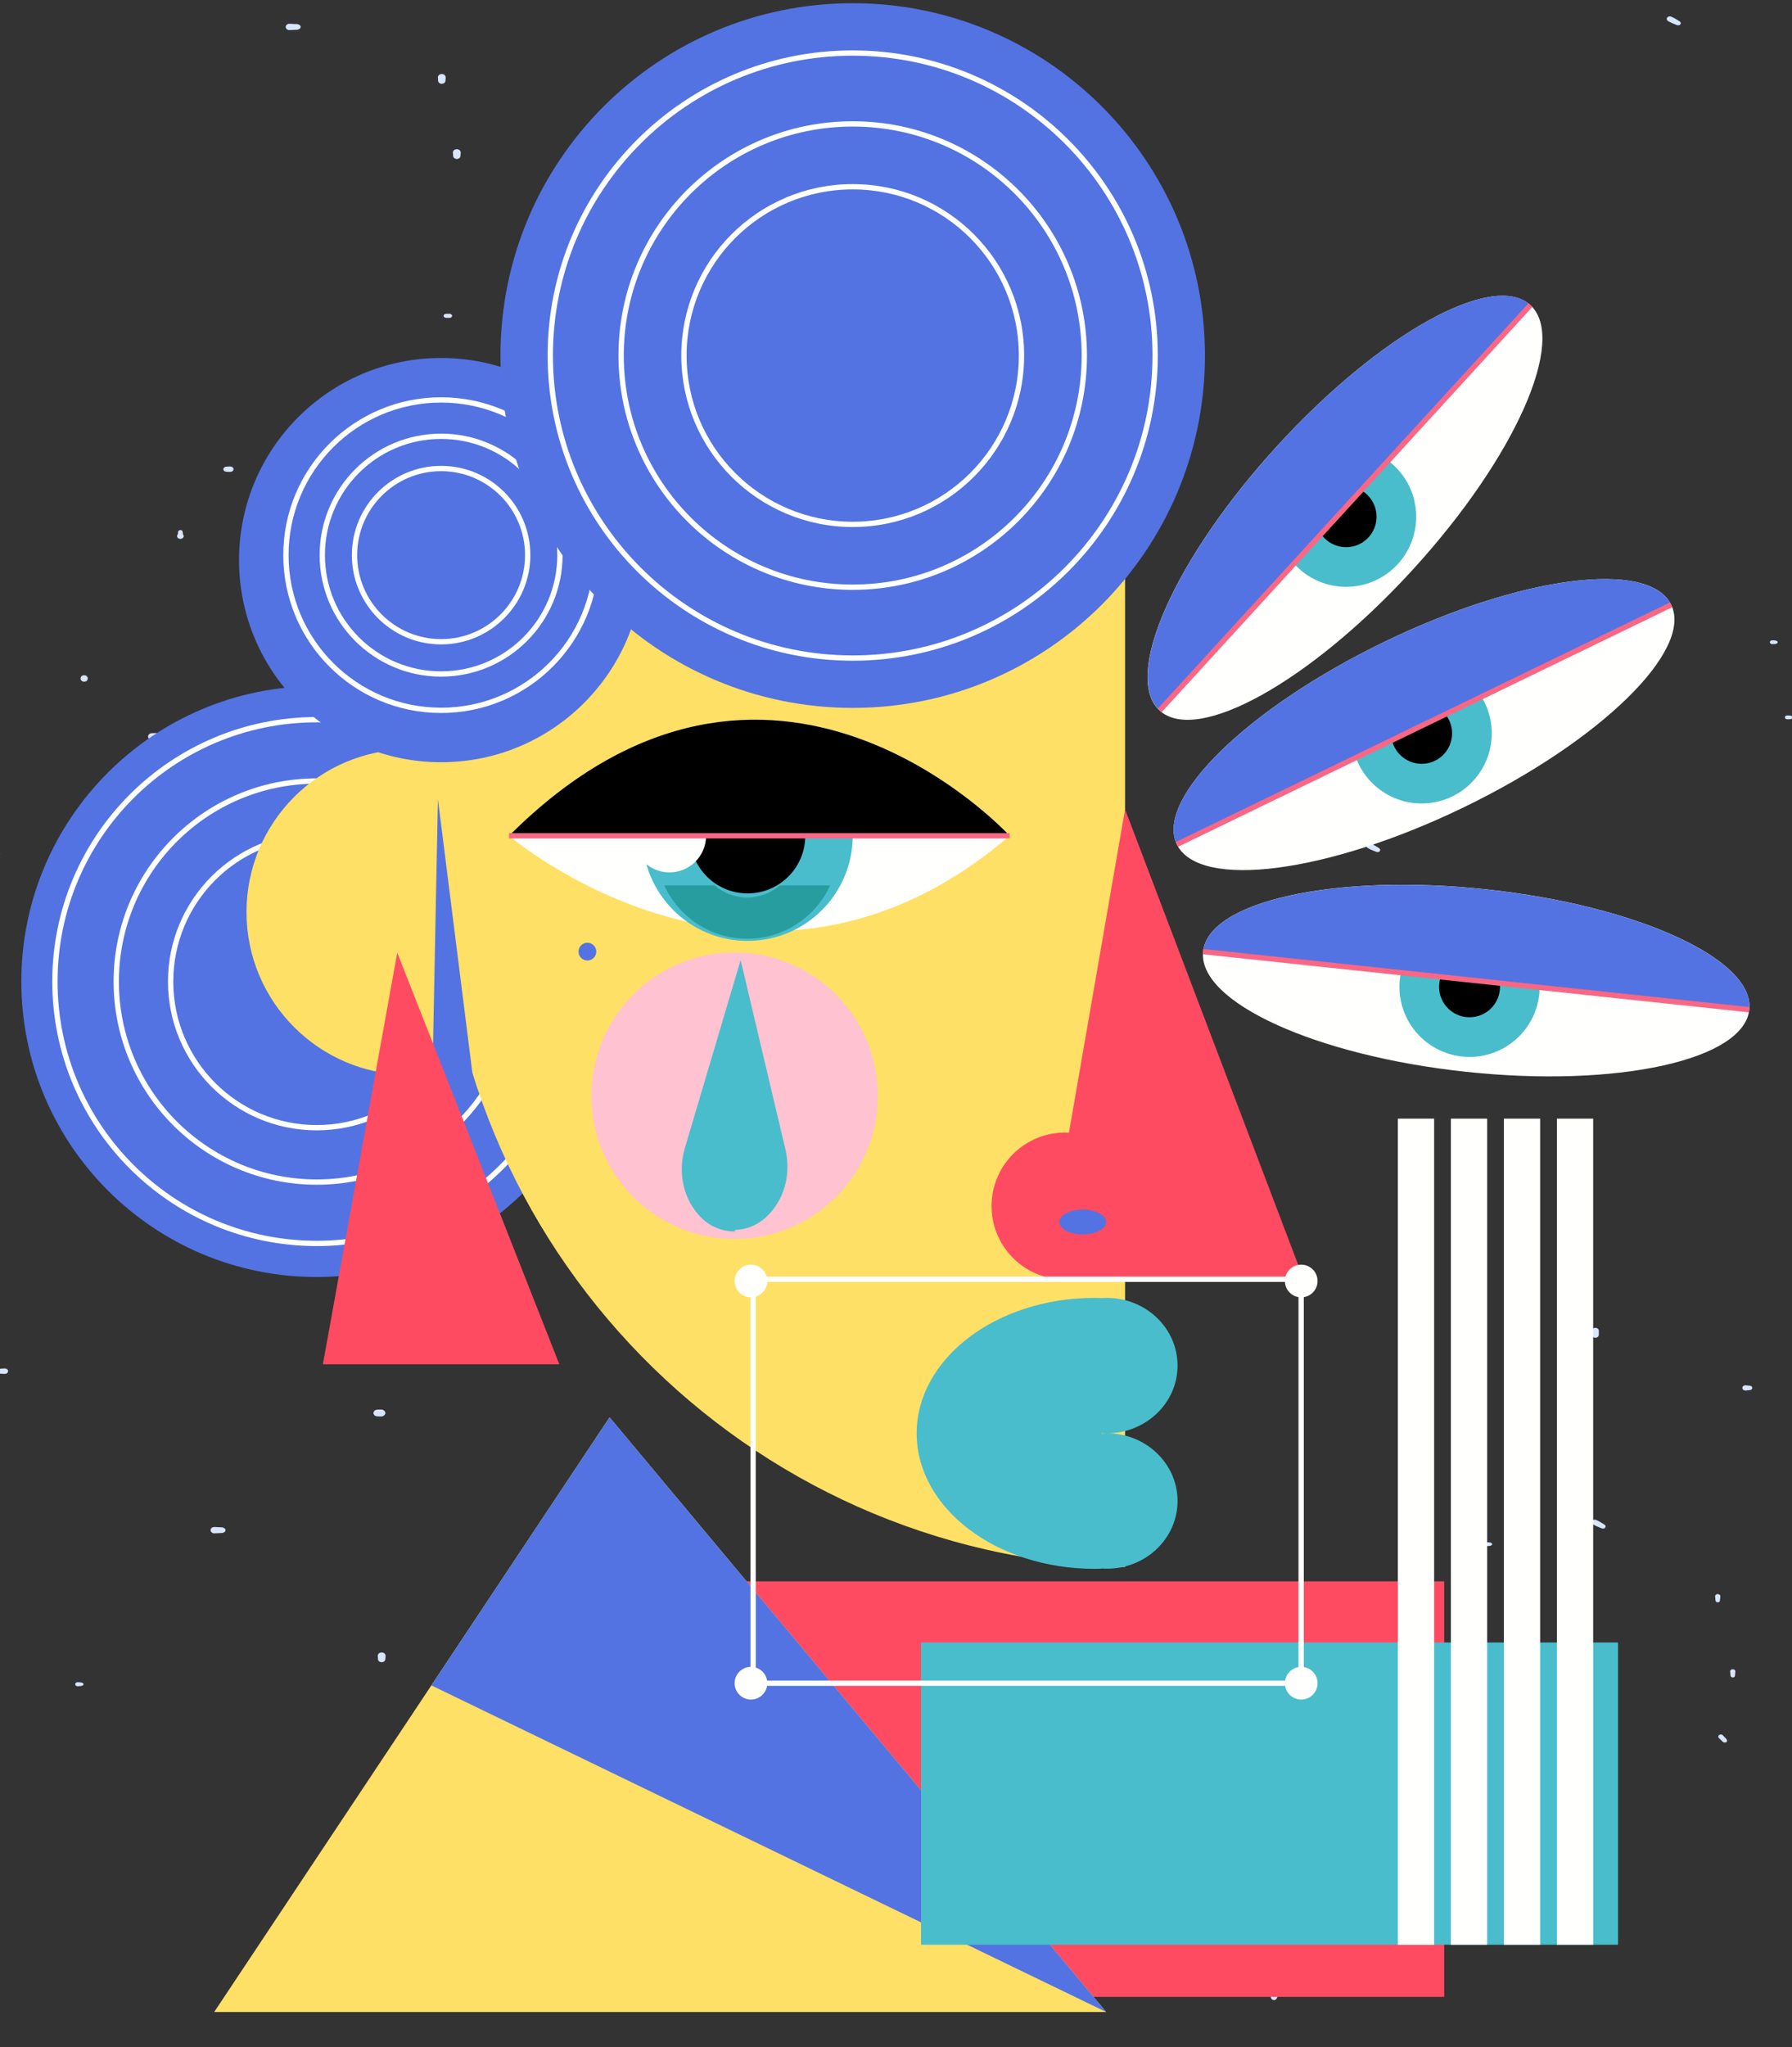 <svg width="338" height="386" viewBox="0 0 338 386" fill="none" xmlns="http://www.w3.org/2000/svg">
<rect x="0" y="0" width="338" height="386" fill="#333333" stroke="none"/>
<g clip-path="url(#clip0_8_967)">
<path d="M56.556 4.76C56.44 4.679 56.33 4.595 56.189 4.562C56.086 4.538 55.968 4.541 55.862 4.536L55.436 4.517C55.157 4.505 54.878 4.493 54.599 4.48C54.43 4.473 54.225 4.546 54.096 4.655C53.982 4.753 53.88 4.921 53.888 5.077C53.908 5.433 54.251 5.689 54.599 5.674C54.878 5.662 55.157 5.65 55.436 5.637C55.573 5.631 55.709 5.625 55.846 5.619C55.957 5.614 56.081 5.618 56.189 5.593C56.331 5.56 56.44 5.476 56.556 5.395C56.76 5.252 56.76 4.903 56.556 4.76Z" fill="#D7E5FF"/>
<path d="M87.566 73.333C87.497 73.335 87.429 73.337 87.36 73.339C87.223 73.343 87.087 73.347 86.95 73.352C86.839 73.355 86.722 73.388 86.636 73.461C86.564 73.522 86.5 73.628 86.505 73.726C86.518 73.962 86.733 74.093 86.95 74.1C87.087 74.104 87.223 74.108 87.36 74.112C87.429 74.114 87.497 74.116 87.566 74.118C87.635 74.12 87.706 74.111 87.771 74.088C87.875 74.052 87.982 74.014 88.043 73.914C88.079 73.856 88.106 73.795 88.106 73.726C88.106 73.46 87.797 73.326 87.566 73.333Z" fill="#D7E5FF"/>
<path d="M317.004 4.256C316.96 4.141 316.881 4.072 316.777 4.009C316.529 3.856 316.281 3.703 316.033 3.55C315.785 3.397 315.508 3.281 315.246 3.152C315.113 3.086 314.941 3.069 314.798 3.103C314.673 3.132 314.521 3.214 314.45 3.328C314.293 3.58 314.401 3.866 314.659 3.997C314.919 4.129 315.178 4.282 315.449 4.391C315.726 4.502 316.004 4.613 316.281 4.724C316.404 4.773 316.528 4.797 316.66 4.766C316.765 4.741 316.894 4.672 316.954 4.576C317.013 4.481 317.045 4.365 317.004 4.256Z" fill="#D7E5FF"/>
<path d="M338.053 135.096C337.989 135.049 337.926 135.02 337.854 134.99C337.815 134.973 337.775 134.957 337.734 134.946C337.686 134.932 337.637 134.929 337.588 134.928C337.555 134.927 337.521 134.926 337.487 134.925C337.353 134.921 337.219 134.917 337.085 134.912C336.982 134.909 336.86 134.951 336.781 135.018C336.712 135.077 336.65 135.178 336.655 135.273C336.667 135.491 336.875 135.641 337.085 135.634C337.22 135.63 337.354 135.625 337.487 135.621C337.518 135.62 337.55 135.619 337.58 135.618C337.63 135.617 337.679 135.614 337.727 135.602C337.77 135.591 337.813 135.573 337.854 135.555C337.926 135.524 337.989 135.496 338.053 135.449C338.166 135.367 338.166 135.18 338.053 135.096Z" fill="#D7E5FF"/>
<path d="M327.177 314.885C327.087 314.808 326.946 314.759 326.826 314.763C326.703 314.768 326.569 314.799 326.475 314.885C326.396 314.958 326.318 315.066 326.329 315.18C326.355 315.443 326.382 315.706 326.407 315.969C326.417 316.069 326.451 316.151 326.53 316.217C326.606 316.282 326.725 316.324 326.825 316.32C326.929 316.316 327.042 316.29 327.121 316.217L327.186 316.146C327.223 316.093 327.242 316.034 327.243 315.969C327.269 315.706 327.296 315.443 327.321 315.18C327.333 315.074 327.254 314.95 327.177 314.885Z" fill="#D7E5FF"/>
<path d="M225.41 317.248C225.362 317.183 225.303 317.123 225.249 317.062C225.168 316.969 225.079 316.885 224.99 316.799C224.868 316.68 224.746 316.562 224.623 316.443C224.573 316.399 224.517 316.368 224.452 316.351C224.388 316.323 224.319 316.309 224.248 316.312C224.123 316.312 223.966 316.356 223.872 316.442C223.785 316.523 223.71 316.633 223.717 316.758C223.723 316.798 223.73 316.837 223.736 316.877C223.763 316.955 223.809 317.021 223.873 317.074L224.316 317.53C224.389 317.606 224.468 317.675 224.547 317.744C224.557 317.753 224.567 317.762 224.577 317.77C224.635 317.816 224.69 317.846 224.758 317.87C224.821 317.898 224.889 317.91 224.959 317.908C225.005 317.903 225.052 317.898 225.098 317.892C225.104 317.891 225.11 317.888 225.115 317.887C225.121 317.885 225.127 317.883 225.132 317.881C225.167 317.868 225.202 317.856 225.237 317.844C225.287 317.822 225.328 317.791 225.36 317.749C225.379 317.729 225.394 317.712 225.411 317.691C225.507 317.563 225.501 317.376 225.41 317.248Z" fill="#D7E5FF"/>
<path d="M126.979 206.199C126.978 206.152 126.964 206.109 126.937 206.07C126.926 206.047 126.915 206.025 126.903 206.002C126.892 205.983 126.88 205.964 126.867 205.945C126.829 205.889 126.775 205.841 126.727 205.792C126.71 205.775 126.694 205.758 126.678 205.741C126.611 205.672 126.543 205.602 126.475 205.533C126.34 205.394 126.205 205.255 126.071 205.116C126.01 205.062 125.941 205.025 125.864 205.004C125.785 204.969 125.703 204.954 125.615 204.957C125.528 204.954 125.446 204.969 125.367 205.004C125.29 205.025 125.221 205.062 125.16 205.116C125.054 205.214 124.963 205.347 124.971 205.499C124.979 205.547 124.987 205.595 124.994 205.643C125.027 205.738 125.082 205.817 125.16 205.882C125.297 206.015 125.434 206.149 125.572 206.282C125.639 206.348 125.707 206.413 125.775 206.479C125.808 206.511 125.84 206.549 125.878 206.577C125.898 206.592 125.918 206.604 125.939 206.618C125.983 206.647 126.029 206.681 126.077 206.706C126.148 206.744 126.223 206.764 126.303 206.767C126.333 206.774 126.364 206.777 126.395 206.776C126.448 206.77 126.5 206.764 126.553 206.758C126.627 206.744 126.695 206.714 126.754 206.669C126.798 206.648 126.833 206.619 126.861 206.58C126.912 206.534 126.947 206.477 126.966 206.411C126.989 206.322 126.991 206.279 126.979 206.199Z" fill="#D7E5FF"/>
<path d="M86.832 28.512C86.801 28.432 86.75 28.366 86.681 28.313C86.612 28.251 86.533 28.209 86.445 28.186C86.356 28.147 86.261 28.129 86.162 28.133C85.979 28.14 85.781 28.186 85.643 28.314C85.522 28.425 85.418 28.578 85.427 28.751C85.434 28.867 85.44 28.982 85.447 29.098L85.457 29.271C85.458 29.297 85.46 29.324 85.461 29.35C85.464 29.413 85.466 29.481 85.487 29.538C85.51 29.585 85.534 29.632 85.558 29.679C85.596 29.722 85.635 29.764 85.675 29.806C85.74 29.864 85.814 29.904 85.897 29.926C85.981 29.963 86.069 29.979 86.162 29.976C86.224 29.969 86.284 29.962 86.346 29.955C86.458 29.929 86.56 29.88 86.649 29.806C86.726 29.725 86.807 29.652 86.837 29.538C86.852 29.482 86.86 29.416 86.863 29.358L86.868 29.271C86.871 29.213 86.874 29.155 86.878 29.098C86.884 28.982 86.891 28.867 86.897 28.751C86.898 28.662 86.878 28.583 86.832 28.512Z" fill="#D7E5FF"/>
<path d="M34.63 100.947C34.607 100.887 34.561 100.845 34.521 100.798C34.518 100.783 34.515 100.768 34.511 100.753C34.493 100.607 34.475 100.461 34.457 100.314C34.459 100.263 34.446 100.216 34.419 100.174C34.4 100.127 34.371 100.088 34.33 100.057C34.251 99.99 34.127 99.946 34.023 99.95C33.915 99.954 33.797 99.981 33.716 100.057C33.694 100.081 33.671 100.106 33.648 100.131C33.61 100.186 33.589 100.247 33.589 100.315C33.57 100.461 33.553 100.607 33.534 100.753C33.534 100.755 33.533 100.757 33.533 100.759C33.48 100.813 33.438 100.877 33.416 100.947C33.386 101.041 33.386 101.135 33.416 101.228C33.437 101.299 33.475 101.359 33.528 101.408C33.575 101.468 33.633 101.513 33.705 101.544C33.805 101.592 33.911 101.616 34.022 101.616C34.185 101.616 34.338 101.561 34.466 101.461C34.614 101.347 34.698 101.127 34.63 100.947Z" fill="#D7E5FF"/>
<path d="M115.184 96.209C115.147 96.104 115.085 96.015 114.999 95.943C114.815 95.773 114.579 95.708 114.334 95.715C114.266 95.717 114.197 95.718 114.129 95.721C113.992 95.725 113.856 95.729 113.719 95.733C113.53 95.738 113.33 95.794 113.183 95.92C113.112 95.974 113.059 96.043 113.027 96.125C112.98 96.199 112.959 96.281 112.962 96.37C112.971 96.543 113.044 96.711 113.184 96.82C113.34 96.942 113.521 97.001 113.72 97.007C113.857 97.011 113.993 97.015 114.13 97.019C114.198 97.021 114.267 97.023 114.335 97.025C114.578 97.032 114.818 96.965 115 96.796C115.068 96.744 115.117 96.68 115.148 96.602C115.192 96.533 115.212 96.455 115.21 96.37C115.2 96.316 115.191 96.263 115.184 96.209Z" fill="#D7E5FF"/>
<path d="M84.901 118.146C84.786 118.065 84.676 117.981 84.535 117.948C84.431 117.924 84.314 117.927 84.208 117.922L83.781 117.903C83.503 117.891 83.223 117.879 82.945 117.866C82.776 117.858 82.571 117.931 82.442 118.041C82.328 118.138 82.225 118.307 82.234 118.463C82.253 118.819 82.597 119.076 82.945 119.061C83.223 119.049 83.503 119.036 83.781 119.024C83.918 119.018 84.054 119.012 84.191 119.006C84.303 119.001 84.427 119.005 84.535 118.98C84.677 118.947 84.786 118.863 84.901 118.782C85.106 118.638 85.106 118.289 84.901 118.146Z" fill="#D7E5FF"/>
<path d="M115.912 186.719C115.844 186.721 115.775 186.723 115.707 186.725C115.57 186.729 115.434 186.733 115.297 186.738C115.186 186.741 115.068 186.774 114.983 186.847C114.911 186.908 114.847 187.014 114.852 187.112C114.865 187.348 115.079 187.48 115.297 187.486C115.434 187.49 115.57 187.494 115.707 187.499C115.775 187.501 115.844 187.503 115.912 187.505C115.982 187.507 116.052 187.497 116.118 187.474C116.222 187.438 116.328 187.4 116.39 187.3C116.426 187.242 116.452 187.181 116.452 187.112C116.452 186.846 116.144 186.712 115.912 186.719Z" fill="#D7E5FF"/>
<path d="M171.486 76.405C171.406 76.372 171.326 76.333 171.24 76.321C171.158 76.308 171.075 76.295 170.991 76.286C170.84 76.268 170.684 76.271 170.531 76.266C170.424 76.263 170.296 76.307 170.214 76.377C170.142 76.439 170.077 76.545 170.082 76.644C170.095 76.871 170.311 77.029 170.531 77.021C170.684 77.016 170.84 77.019 170.991 77.001C171.072 76.992 171.152 76.979 171.233 76.967C171.322 76.954 171.404 76.915 171.486 76.882C171.578 76.844 171.648 76.743 171.648 76.644C171.648 76.545 171.578 76.442 171.486 76.405Z" fill="#D7E5FF"/>
<path d="M155.324 319.585C155.324 319.538 155.31 319.495 155.283 319.456C155.272 319.433 155.261 319.411 155.249 319.388C155.238 319.369 155.226 319.35 155.213 319.331C155.174 319.275 155.121 319.227 155.073 319.178C155.056 319.161 155.04 319.144 155.024 319.127C154.956 319.058 154.888 318.988 154.821 318.919C154.686 318.78 154.551 318.641 154.417 318.502C154.356 318.448 154.287 318.411 154.209 318.39C154.131 318.355 154.048 318.34 153.961 318.343C153.874 318.34 153.791 318.355 153.713 318.39C153.636 318.411 153.567 318.448 153.506 318.502C153.4 318.6 153.309 318.733 153.317 318.885C153.325 318.933 153.333 318.981 153.34 319.029C153.373 319.124 153.428 319.204 153.506 319.268C153.643 319.402 153.78 319.535 153.917 319.668C153.985 319.734 154.053 319.799 154.121 319.865C154.154 319.898 154.186 319.935 154.223 319.963C154.243 319.978 154.264 319.99 154.285 320.004C154.329 320.033 154.375 320.067 154.422 320.092C154.493 320.13 154.569 320.15 154.649 320.153C154.679 320.161 154.71 320.163 154.741 320.162C154.794 320.156 154.845 320.15 154.899 320.144C154.973 320.13 155.041 320.1 155.1 320.055C155.144 320.034 155.179 320.005 155.206 319.966C155.257 319.92 155.293 319.863 155.312 319.797C155.335 319.708 155.338 319.665 155.324 319.585Z" fill="#D7E5FF"/>
<path d="M115.179 141.897C115.148 141.817 115.097 141.751 115.028 141.698C114.959 141.637 114.88 141.594 114.792 141.571C114.702 141.532 114.608 141.514 114.509 141.518C114.326 141.525 114.128 141.571 113.989 141.699C113.869 141.81 113.764 141.963 113.774 142.136C113.78 142.252 113.787 142.367 113.794 142.483L113.803 142.656C113.805 142.682 113.806 142.709 113.808 142.735C113.811 142.798 113.813 142.866 113.834 142.923C113.857 142.969 113.881 143.016 113.904 143.063C113.943 143.106 113.982 143.148 114.022 143.191C114.086 143.249 114.161 143.288 114.244 143.311C114.327 143.347 114.416 143.364 114.509 143.36C114.57 143.353 114.631 143.346 114.692 143.339C114.805 143.313 114.907 143.264 114.996 143.191C115.072 143.109 115.154 143.037 115.184 142.923C115.199 142.867 115.206 142.8 115.21 142.743L115.215 142.656C115.218 142.598 115.221 142.54 115.224 142.483C115.231 142.367 115.237 142.252 115.244 142.136C115.245 142.048 115.225 141.969 115.179 141.897Z" fill="#D7E5FF"/>
<path d="M43.871 88.121C43.83 88.095 43.789 88.068 43.749 88.041C43.652 87.995 43.551 87.972 43.444 87.972C43.381 87.966 43.319 87.964 43.255 87.968C43.194 87.971 43.135 87.975 43.073 87.978C42.95 87.985 42.826 87.992 42.703 87.999C42.557 88.007 42.413 88.043 42.3 88.14C42.208 88.218 42.126 88.353 42.133 88.478C42.14 88.608 42.195 88.735 42.3 88.817C42.338 88.842 42.377 88.867 42.415 88.892C42.506 88.936 42.602 88.958 42.703 88.957C42.826 88.964 42.95 88.971 43.073 88.978C43.135 88.981 43.194 88.985 43.255 88.988C43.319 88.992 43.381 88.989 43.444 88.984C43.526 88.987 43.603 88.972 43.676 88.94C43.748 88.921 43.813 88.886 43.87 88.836C43.967 88.753 44.053 88.611 44.046 88.478C44.04 88.341 43.981 88.208 43.871 88.121Z" fill="#D7E5FF"/>
<path d="M15.875 127.328C14.969 127.328 14.966 128.536 15.875 128.536C16.781 128.536 16.783 127.328 15.875 127.328Z" fill="#D7E5FF"/>
<path d="M30.144 138.729C30.108 138.623 30.046 138.535 29.959 138.463C29.775 138.292 29.54 138.228 29.295 138.234C29.227 138.236 29.158 138.238 29.09 138.24C28.953 138.244 28.817 138.248 28.68 138.252C28.491 138.257 28.291 138.314 28.144 138.439C28.072 138.494 28.02 138.562 27.988 138.644C27.941 138.718 27.919 138.8 27.923 138.89C27.932 139.063 28.005 139.231 28.145 139.34C28.301 139.462 28.482 139.521 28.681 139.527C28.818 139.531 28.954 139.535 29.091 139.539C29.159 139.541 29.228 139.543 29.296 139.545C29.539 139.552 29.778 139.485 29.96 139.316C30.028 139.265 30.078 139.2 30.108 139.123C30.152 139.053 30.172 138.976 30.171 138.891C30.161 138.835 30.152 138.782 30.144 138.729Z" fill="#D7E5FF"/>
<path d="M-0.138 160.665C-0.253 160.584 -0.363 160.5 -0.505 160.467C-0.608 160.443 -0.725 160.446 -0.832 160.441L-1.258 160.422C-1.536 160.41 -1.816 160.398 -2.094 160.385C-2.263 160.378 -2.468 160.45 -2.597 160.56C-2.711 160.657 -2.814 160.826 -2.805 160.982C-2.786 161.338 -2.443 161.594 -2.094 161.579C-1.816 161.567 -1.536 161.555 -1.258 161.542C-1.121 161.536 -0.985 161.53 -0.848 161.524C-0.737 161.519 -0.612 161.522 -0.505 161.497C-0.362 161.464 -0.253 161.38 -0.138 161.299C0.066 161.157 0.066 160.809 -0.138 160.665Z" fill="#D7E5FF"/>
<path d="M30.873 229.239C30.805 229.241 30.736 229.243 30.668 229.245C30.531 229.249 30.395 229.253 30.258 229.257C30.147 229.26 30.029 229.293 29.943 229.367C29.872 229.428 29.807 229.533 29.813 229.631C29.826 229.867 30.04 229.999 30.258 230.005C30.395 230.009 30.531 230.013 30.668 230.018C30.736 230.02 30.805 230.022 30.873 230.024C30.943 230.026 31.013 230.017 31.079 229.994C31.183 229.957 31.289 229.92 31.351 229.82C31.387 229.762 31.413 229.701 31.413 229.632C31.413 229.365 31.104 229.232 30.873 229.239Z" fill="#D7E5FF"/>
<path d="M86.447 118.924C86.367 118.891 86.287 118.852 86.201 118.84C86.118 118.828 86.035 118.814 85.952 118.805C85.8 118.788 85.644 118.79 85.492 118.785C85.385 118.782 85.257 118.826 85.175 118.895C85.102 118.957 85.038 119.063 85.043 119.162C85.055 119.389 85.272 119.547 85.492 119.539C85.644 119.534 85.8 119.537 85.952 119.519C86.033 119.51 86.113 119.497 86.194 119.485C86.282 119.471 86.364 119.433 86.447 119.399C86.539 119.361 86.609 119.261 86.609 119.161C86.609 119.063 86.539 118.962 86.447 118.924Z" fill="#D7E5FF"/>
<path d="M287.844 133.86C287.811 133.839 287.777 133.817 287.743 133.795C287.664 133.757 287.581 133.738 287.493 133.738C287.229 133.712 286.967 133.686 286.704 133.659C286.624 133.656 286.549 133.67 286.476 133.701C286.406 133.72 286.342 133.754 286.287 133.804C286.191 133.885 286.107 134.024 286.114 134.155C286.121 134.29 286.177 134.42 286.287 134.505C286.326 134.531 286.366 134.557 286.406 134.583C286.5 134.628 286.599 134.651 286.704 134.65C286.967 134.624 287.229 134.598 287.493 134.571C287.559 134.573 287.623 134.562 287.683 134.535C287.743 134.519 287.796 134.491 287.843 134.449C287.923 134.381 287.994 134.264 287.989 134.155C287.983 134.041 287.936 133.931 287.844 133.86Z" fill="#D7E5FF"/>
<path d="M301.374 250.544C301.311 250.488 301.24 250.45 301.161 250.429C301.081 250.394 300.996 250.378 300.907 250.381C300.742 250.387 300.564 250.428 300.44 250.544C300.328 250.647 300.246 250.778 300.247 250.936L300.249 251.331C300.249 251.394 300.25 251.457 300.25 251.52C300.25 251.552 300.25 251.583 300.25 251.615C300.251 251.698 300.264 251.771 300.277 251.856C300.299 251.899 300.322 251.943 300.343 251.987C300.387 252.052 300.443 252.104 300.511 252.141C300.553 252.176 300.601 252.199 300.655 252.211C300.735 252.246 300.818 252.261 300.907 252.258C301.02 252.254 301.133 252.23 301.236 252.183C301.309 252.151 301.371 252.104 301.419 252.042C301.475 251.992 301.514 251.93 301.536 251.856C301.55 251.774 301.563 251.703 301.563 251.624C301.563 251.592 301.563 251.561 301.564 251.529C301.564 251.463 301.564 251.397 301.565 251.332C301.565 251.2 301.566 251.069 301.567 250.937C301.568 250.787 301.485 250.639 301.374 250.544Z" fill="#D7E5FF"/>
<path d="M260.311 160.162C260.268 160.047 260.188 159.978 260.085 159.915C259.837 159.762 259.588 159.609 259.34 159.456C259.092 159.303 258.815 159.187 258.554 159.058C258.421 158.992 258.248 158.975 258.106 159.009C257.98 159.038 257.829 159.12 257.757 159.234C257.6 159.487 257.708 159.772 257.966 159.903C258.227 160.035 258.485 160.189 258.756 160.297C259.033 160.408 259.311 160.519 259.588 160.63C259.711 160.679 259.835 160.702 259.967 160.672C260.073 160.647 260.201 160.578 260.262 160.482C260.319 160.387 260.353 160.27 260.311 160.162Z" fill="#D7E5FF"/>
<path d="M311.786 177.333C311.757 177.26 311.71 177.199 311.645 177.149C311.581 177.092 311.507 177.053 311.426 177.031C311.343 176.995 311.256 176.979 311.164 176.982C310.995 176.988 310.811 177.031 310.684 177.149C310.575 177.25 310.47 177.395 310.485 177.553C310.497 177.684 310.508 177.816 310.519 177.948C310.529 178.051 310.526 178.167 310.572 178.259C310.579 178.273 310.586 178.287 310.593 178.301C310.597 178.311 310.602 178.32 310.607 178.329C310.627 178.368 310.646 178.407 310.666 178.445C310.686 178.472 310.712 178.496 310.734 178.522C310.781 178.587 310.841 178.637 310.914 178.672C310.993 178.71 311.076 178.729 311.165 178.729C311.253 178.729 311.337 178.71 311.416 178.672C311.488 178.637 311.548 178.587 311.595 178.522C311.616 178.498 311.639 178.475 311.659 178.451C311.696 178.407 311.724 178.324 311.754 178.266C311.788 178.197 311.794 178.119 311.801 178.043C311.804 178.011 311.807 177.98 311.81 177.948C311.822 177.817 311.833 177.685 311.845 177.553C311.848 177.473 311.828 177.399 311.786 177.333Z" fill="#D7E5FF"/>
<path d="M281.36 291.002C281.296 290.955 281.232 290.926 281.161 290.896C281.121 290.879 281.081 290.864 281.04 290.852C280.993 290.838 280.943 290.836 280.894 290.834C280.86 290.833 280.827 290.832 280.793 290.831C280.658 290.827 280.524 290.823 280.391 290.819C280.287 290.816 280.165 290.858 280.087 290.924C280.018 290.983 279.956 291.085 279.961 291.179C279.972 291.396 280.18 291.546 280.391 291.54C280.525 291.536 280.659 291.532 280.793 291.527C280.823 291.526 280.855 291.526 280.886 291.525C280.935 291.523 280.985 291.521 281.032 291.509C281.076 291.499 281.118 291.48 281.16 291.463C281.231 291.432 281.294 291.404 281.359 291.357C281.474 291.272 281.474 291.085 281.36 291.002Z" fill="#D7E5FF"/>
<path d="M325.681 327.995C325.654 327.955 325.618 327.92 325.587 327.884C325.505 327.787 325.414 327.697 325.326 327.605C325.191 327.465 325.058 327.325 324.924 327.186C324.878 327.145 324.826 327.117 324.768 327.101C324.708 327.075 324.645 327.063 324.58 327.066C324.466 327.066 324.321 327.107 324.234 327.186C324.154 327.26 324.086 327.361 324.091 327.476C324.097 327.594 324.149 327.684 324.234 327.766C324.373 327.899 324.511 328.031 324.65 328.163C324.717 328.228 324.784 328.297 324.856 328.358C324.892 328.389 324.927 328.421 324.964 328.451C325.033 328.505 325.112 328.54 325.197 328.559C325.22 328.564 325.243 328.57 325.266 328.575C325.382 328.601 325.499 328.582 325.599 328.517C325.68 328.465 325.762 328.37 325.75 328.265C325.74 328.171 325.735 328.075 325.681 327.995Z" fill="#D7E5FF"/>
<path d="M70.285 362.104C70.285 362.057 70.271 362.014 70.244 361.975C70.233 361.953 70.222 361.93 70.21 361.908C70.198 361.888 70.187 361.869 70.174 361.851C70.135 361.795 70.081 361.747 70.034 361.698C70.017 361.681 70.001 361.664 69.984 361.647C69.917 361.578 69.849 361.508 69.782 361.439C69.647 361.3 69.512 361.161 69.378 361.022C69.316 360.968 69.247 360.931 69.17 360.91C69.092 360.876 69.009 360.86 68.922 360.864C68.835 360.861 68.752 360.876 68.674 360.91C68.596 360.931 68.528 360.968 68.466 361.022C68.361 361.12 68.27 361.253 68.278 361.405C68.286 361.453 68.294 361.501 68.3 361.549C68.333 361.644 68.389 361.724 68.466 361.788C68.604 361.922 68.74 362.055 68.878 362.188C68.945 362.254 69.014 362.32 69.081 362.386C69.114 362.418 69.146 362.455 69.184 362.484C69.204 362.499 69.225 362.512 69.245 362.525C69.29 362.555 69.335 362.588 69.383 362.613C69.454 362.651 69.529 362.671 69.609 362.674C69.64 362.681 69.671 362.684 69.701 362.682C69.754 362.676 69.806 362.67 69.859 362.664C69.934 362.65 70.002 362.62 70.061 362.575C70.104 362.554 70.139 362.524 70.167 362.485C70.218 362.439 70.253 362.383 70.273 362.316C70.296 362.228 70.298 362.185 70.285 362.104Z" fill="#D7E5FF"/>
<path d="M30.14 184.417C30.109 184.338 30.058 184.271 29.989 184.219C29.919 184.157 29.841 184.115 29.752 184.092C29.663 184.052 29.568 184.035 29.47 184.039C29.287 184.046 29.089 184.092 28.95 184.22C28.83 184.331 28.725 184.484 28.735 184.656C28.741 184.772 28.748 184.887 28.754 185.003L28.764 185.177C28.765 185.203 28.767 185.229 28.769 185.256C28.772 185.319 28.774 185.388 28.795 185.444C28.818 185.491 28.842 185.538 28.865 185.584C28.904 185.627 28.943 185.67 28.983 185.712C29.047 185.77 29.122 185.809 29.204 185.832C29.288 185.869 29.376 185.885 29.47 185.882C29.531 185.875 29.592 185.868 29.653 185.861C29.766 185.836 29.867 185.786 29.957 185.713C30.033 185.631 30.114 185.559 30.145 185.445C30.161 185.389 30.168 185.323 30.171 185.265L30.176 185.179C30.18 185.121 30.183 185.063 30.186 185.005C30.193 184.889 30.199 184.774 30.206 184.658C30.206 184.568 30.185 184.489 30.14 184.417Z" fill="#D7E5FF"/>
<path d="M72.664 266.288C72.627 266.182 72.565 266.094 72.479 266.022C72.295 265.851 72.059 265.786 71.814 265.793C71.746 265.795 71.677 265.797 71.609 265.799C71.472 265.803 71.336 265.807 71.199 265.811C71.01 265.816 70.81 265.873 70.663 265.998C70.591 266.053 70.539 266.121 70.507 266.203C70.46 266.277 70.439 266.359 70.442 266.449C70.451 266.622 70.524 266.79 70.664 266.899C70.82 267.021 71.001 267.08 71.2 267.085C71.337 267.089 71.473 267.093 71.61 267.097C71.678 267.099 71.747 267.101 71.815 267.103C72.058 267.11 72.297 267.043 72.48 266.874C72.547 266.822 72.597 266.757 72.628 266.68C72.672 266.61 72.692 266.533 72.69 266.448C72.681 266.395 72.672 266.341 72.664 266.288Z" fill="#D7E5FF"/>
<path d="M42.382 288.224C42.267 288.143 42.157 288.059 42.015 288.026C41.912 288.002 41.795 288.005 41.689 288L41.262 287.981C40.984 287.969 40.704 287.957 40.426 287.944C40.257 287.937 40.052 288.009 39.923 288.119C39.809 288.216 39.706 288.385 39.715 288.541C39.734 288.897 40.077 289.153 40.426 289.138C40.704 289.126 40.984 289.114 41.262 289.101C41.399 289.095 41.535 289.089 41.672 289.083C41.783 289.078 41.908 289.081 42.015 289.056C42.158 289.023 42.267 288.939 42.382 288.858C42.586 288.716 42.587 288.368 42.382 288.224Z" fill="#D7E5FF"/>
<path d="M73.393 356.798C73.325 356.8 73.256 356.802 73.188 356.804C73.051 356.808 72.915 356.812 72.778 356.816C72.667 356.819 72.549 356.852 72.464 356.926C72.392 356.987 72.327 357.092 72.333 357.19C72.346 357.426 72.56 357.558 72.778 357.564C72.915 357.568 73.051 357.573 73.188 357.577C73.256 357.579 73.325 357.581 73.393 357.583C73.463 357.585 73.533 357.576 73.599 357.553C73.703 357.516 73.809 357.479 73.871 357.379C73.907 357.321 73.933 357.26 73.933 357.191C73.933 356.924 73.624 356.791 73.393 356.798Z" fill="#D7E5FF"/>
<path d="M128.967 246.483C128.887 246.45 128.807 246.411 128.721 246.399C128.638 246.386 128.555 246.373 128.472 246.364C128.321 246.347 128.164 246.349 128.012 246.344C127.905 246.34 127.777 246.385 127.695 246.454C127.623 246.516 127.558 246.622 127.563 246.721C127.575 246.948 127.792 247.106 128.012 247.098C128.164 247.093 128.321 247.096 128.472 247.078C128.553 247.069 128.633 247.056 128.714 247.044C128.802 247.031 128.884 246.992 128.967 246.959C129.059 246.921 129.129 246.821 129.129 246.721C129.129 246.622 129.059 246.521 128.967 246.483Z" fill="#D7E5FF"/>
<path d="M330.363 261.419C330.33 261.398 330.297 261.376 330.262 261.354C330.183 261.316 330.1 261.297 330.012 261.297C329.749 261.271 329.486 261.245 329.223 261.218C329.143 261.215 329.068 261.229 328.995 261.26C328.925 261.279 328.861 261.313 328.806 261.363C328.71 261.444 328.626 261.583 328.633 261.713C328.64 261.848 328.696 261.979 328.806 262.064C328.845 262.09 328.885 262.116 328.925 262.142C329.019 262.187 329.118 262.21 329.223 262.209C329.486 262.183 329.749 262.157 330.012 262.13C330.079 262.132 330.143 262.121 330.202 262.094C330.263 262.078 330.315 262.049 330.362 262.008C330.442 261.94 330.513 261.823 330.508 261.713C330.503 261.6 330.455 261.49 330.363 261.419Z" fill="#D7E5FF"/>
<path d="M302.831 287.721C302.787 287.606 302.707 287.537 302.604 287.474C302.356 287.321 302.108 287.168 301.859 287.015C301.611 286.862 301.334 286.746 301.073 286.617C300.94 286.551 300.768 286.534 300.625 286.568C300.499 286.597 300.348 286.679 300.277 286.793C300.12 287.046 300.228 287.331 300.485 287.462C300.746 287.594 301.005 287.748 301.275 287.856C301.552 287.967 301.83 288.078 302.107 288.189C302.23 288.238 302.355 288.261 302.486 288.231C302.592 288.206 302.721 288.137 302.781 288.041C302.839 287.946 302.872 287.829 302.831 287.721Z" fill="#D7E5FF"/>
<path d="M72.659 311.976C72.628 311.896 72.577 311.83 72.508 311.778C72.439 311.716 72.36 311.674 72.272 311.65C72.182 311.611 72.088 311.593 71.989 311.597C71.806 311.604 71.608 311.65 71.469 311.778C71.349 311.889 71.244 312.041 71.254 312.214C71.26 312.33 71.267 312.445 71.273 312.561L71.283 312.734C71.285 312.76 71.286 312.787 71.288 312.813C71.291 312.876 71.293 312.944 71.314 313.001C71.337 313.048 71.361 313.094 71.384 313.141C71.423 313.184 71.462 313.227 71.502 313.269C71.566 313.327 71.641 313.366 71.723 313.389C71.807 313.426 71.896 313.442 71.989 313.438C72.05 313.431 72.111 313.424 72.172 313.417C72.285 313.392 72.386 313.342 72.476 313.269C72.552 313.187 72.633 313.115 72.664 313.001C72.679 312.945 72.686 312.878 72.69 312.821L72.694 312.734C72.698 312.676 72.701 312.619 72.704 312.561C72.711 312.445 72.717 312.33 72.724 312.214C72.726 312.127 72.704 312.047 72.659 311.976Z" fill="#D7E5FF"/>
<path d="M1.351 258.2C1.311 258.174 1.27 258.147 1.23 258.121C1.133 258.075 1.032 258.052 0.925 258.052C0.861 258.047 0.8 258.044 0.736 258.048C0.675 258.052 0.615 258.055 0.554 258.059C0.431 258.066 0.307 258.073 0.184 258.08C0.038 258.088 -0.106 258.124 -0.219 258.221C-0.311 258.299 -0.393 258.434 -0.386 258.56C-0.379 258.69 -0.324 258.816 -0.219 258.898C-0.181 258.923 -0.143 258.948 -0.104 258.973C-0.013 259.017 0.083 259.038 0.184 259.038C0.307 259.045 0.431 259.052 0.554 259.059C0.615 259.062 0.675 259.065 0.736 259.069C0.8 259.073 0.861 259.071 0.925 259.065C1.006 259.068 1.084 259.053 1.157 259.022C1.229 259.002 1.294 258.968 1.35 258.917C1.448 258.834 1.534 258.692 1.527 258.56C1.52 258.42 1.462 258.286 1.351 258.2Z" fill="#D7E5FF"/>
<path d="M15.581 317.35C15.501 317.317 15.421 317.278 15.335 317.266C15.252 317.253 15.169 317.24 15.086 317.231C14.934 317.214 14.778 317.216 14.626 317.211C14.519 317.208 14.391 317.252 14.309 317.322C14.237 317.384 14.172 317.489 14.177 317.589C14.189 317.816 14.406 317.974 14.626 317.966C14.778 317.961 14.934 317.964 15.086 317.946C15.167 317.937 15.247 317.924 15.328 317.912C15.416 317.899 15.498 317.86 15.581 317.827C15.673 317.789 15.743 317.689 15.743 317.589C15.743 317.488 15.673 317.387 15.581 317.35Z" fill="#D7E5FF"/>
<path d="M216.978 332.285C216.945 332.263 216.911 332.242 216.877 332.22C216.798 332.182 216.715 332.163 216.627 332.163C216.363 332.137 216.101 332.111 215.838 332.084C215.758 332.081 215.683 332.095 215.61 332.126C215.54 332.145 215.476 332.179 215.421 332.229C215.325 332.31 215.241 332.449 215.248 332.579C215.255 332.714 215.311 332.845 215.421 332.93C215.46 332.956 215.5 332.982 215.54 333.008C215.634 333.053 215.733 333.076 215.838 333.075C216.101 333.049 216.363 333.023 216.627 332.996C216.693 332.998 216.758 332.987 216.818 332.96C216.877 332.944 216.93 332.916 216.977 332.874C217.057 332.806 217.128 332.688 217.123 332.579C217.117 332.466 217.069 332.356 216.978 332.285Z" fill="#D7E5FF"/>
<path d="M189.445 358.587C189.401 358.472 189.321 358.403 189.218 358.339C188.97 358.186 188.722 358.033 188.474 357.88C188.226 357.727 187.948 357.612 187.687 357.482C187.554 357.416 187.382 357.399 187.239 357.433C187.113 357.462 186.961 357.544 186.89 357.658C186.734 357.911 186.841 358.196 187.099 358.327C187.36 358.459 187.619 358.612 187.889 358.721C188.166 358.832 188.444 358.943 188.721 359.054C188.844 359.103 188.968 359.126 189.101 359.096C189.206 359.071 189.335 359.002 189.395 358.906C189.453 358.812 189.486 358.695 189.445 358.587Z" fill="#D7E5FF"/>
<path d="M240.92 375.758C240.891 375.685 240.844 375.623 240.779 375.574C240.715 375.517 240.642 375.478 240.56 375.456C240.477 375.42 240.39 375.403 240.298 375.407C240.129 375.413 239.945 375.456 239.818 375.574C239.709 375.675 239.605 375.82 239.619 375.978C239.631 376.109 239.642 376.241 239.654 376.373C239.663 376.476 239.66 376.592 239.706 376.684C239.713 376.698 239.721 376.712 239.727 376.726C239.731 376.736 239.736 376.745 239.741 376.754C239.761 376.793 239.78 376.832 239.8 376.87C239.821 376.897 239.846 376.921 239.869 376.946C239.916 377.011 239.975 377.061 240.047 377.096C240.127 377.134 240.211 377.153 240.299 377.153C240.387 377.153 240.471 377.134 240.55 377.096C240.622 377.061 240.682 377.011 240.729 376.946C240.75 376.923 240.773 376.9 240.793 376.875C240.83 376.831 240.859 376.748 240.888 376.69C240.922 376.621 240.928 376.543 240.936 376.467C240.938 376.435 240.941 376.404 240.944 376.372C240.956 376.24 240.967 376.109 240.979 375.977C240.981 375.898 240.962 375.825 240.92 375.758Z" fill="#D7E5FF"/>
<path d="M48.803 370.239C48.781 370.179 48.734 370.137 48.695 370.09C48.691 370.075 48.688 370.06 48.685 370.045C48.666 369.899 48.649 369.753 48.63 369.607C48.632 369.556 48.619 369.509 48.593 369.467C48.574 369.42 48.544 369.381 48.503 369.35C48.424 369.283 48.3 369.239 48.196 369.243C48.089 369.247 47.971 369.274 47.889 369.35C47.867 369.374 47.844 369.399 47.822 369.424C47.783 369.479 47.763 369.54 47.762 369.608C47.744 369.754 47.726 369.9 47.708 370.046C47.707 370.048 47.707 370.05 47.706 370.052C47.654 370.107 47.611 370.171 47.589 370.24C47.559 370.334 47.559 370.428 47.589 370.521C47.61 370.592 47.648 370.652 47.701 370.701C47.748 370.761 47.806 370.806 47.878 370.837C47.979 370.885 48.084 370.909 48.195 370.909C48.358 370.909 48.512 370.854 48.639 370.754C48.788 370.639 48.871 370.418 48.803 370.239Z" fill="#D7E5FF"/>
<path d="M129.356 365.5C129.32 365.395 129.258 365.306 129.171 365.234C128.987 365.064 128.752 364.999 128.507 365.005C128.439 365.007 128.37 365.009 128.302 365.011C128.165 365.015 128.029 365.019 127.892 365.023C127.702 365.028 127.503 365.085 127.356 365.21C127.284 365.265 127.232 365.333 127.199 365.415C127.152 365.489 127.131 365.57 127.134 365.66C127.144 365.833 127.216 366.001 127.357 366.11C127.513 366.232 127.694 366.291 127.893 366.297C128.03 366.301 128.166 366.305 128.303 366.309C128.371 366.311 128.44 366.313 128.508 366.315C128.751 366.322 128.99 366.255 129.172 366.086C129.24 366.034 129.29 365.97 129.32 365.892C129.364 365.822 129.384 365.745 129.382 365.66C129.373 365.607 129.365 365.554 129.356 365.5Z" fill="#D7E5FF"/>
<path d="M185.659 345.696C185.58 345.663 185.5 345.624 185.414 345.612C185.331 345.6 185.248 345.587 185.164 345.577C185.013 345.56 184.857 345.562 184.705 345.557C184.597 345.554 184.469 345.598 184.387 345.667C184.315 345.729 184.25 345.835 184.256 345.934C184.268 346.161 184.485 346.318 184.705 346.311C184.857 346.306 185.013 346.309 185.164 346.291C185.246 346.282 185.326 346.269 185.406 346.257C185.495 346.244 185.577 346.205 185.659 346.171C185.752 346.133 185.822 346.033 185.822 345.933C185.822 345.834 185.752 345.734 185.659 345.696Z" fill="#D7E5FF"/>
<path d="M58.044 357.412C58.003 357.386 57.963 357.359 57.922 357.333C57.826 357.287 57.725 357.264 57.618 357.264C57.554 357.259 57.493 357.256 57.429 357.26C57.368 357.263 57.308 357.267 57.247 357.27C57.123 357.277 57 357.284 56.876 357.291C56.73 357.299 56.587 357.334 56.473 357.431C56.381 357.509 56.299 357.644 56.306 357.77C56.313 357.9 56.368 358.027 56.473 358.109C56.512 358.134 56.55 358.159 56.588 358.184C56.679 358.228 56.776 358.249 56.876 358.249C57 358.256 57.123 358.263 57.247 358.27C57.308 358.273 57.368 358.277 57.429 358.28C57.493 358.283 57.554 358.281 57.618 358.276C57.699 358.279 57.776 358.265 57.849 358.233C57.921 358.213 57.986 358.179 58.043 358.129C58.14 358.046 58.227 357.904 58.219 357.771C58.213 357.632 58.155 357.499 58.044 357.412Z" fill="#D7E5FF"/>
<path d="M84.731 59.16C84.663 59.162 84.594 59.164 84.526 59.166C84.389 59.17 84.253 59.174 84.116 59.179C84.004 59.182 83.887 59.215 83.801 59.288C83.73 59.349 83.665 59.455 83.671 59.553C83.683 59.789 83.898 59.921 84.116 59.927C84.253 59.931 84.389 59.935 84.526 59.94C84.594 59.942 84.663 59.944 84.731 59.946C84.801 59.948 84.871 59.938 84.937 59.916C85.041 59.879 85.147 59.842 85.209 59.742C85.245 59.684 85.271 59.623 85.271 59.554C85.271 59.287 84.962 59.153 84.731 59.16Z" fill="#D7E5FF"/>
<path d="M335.218 120.923C335.155 120.876 335.091 120.848 335.02 120.817C334.98 120.8 334.94 120.785 334.899 120.773C334.852 120.759 334.802 120.756 334.753 120.755C334.72 120.754 334.687 120.753 334.652 120.752C334.518 120.748 334.384 120.744 334.251 120.739C334.147 120.736 334.025 120.778 333.946 120.845C333.878 120.904 333.815 121.006 333.821 121.1C333.832 121.317 334.04 121.467 334.251 121.461C334.385 121.457 334.519 121.453 334.652 121.448C334.683 121.447 334.715 121.446 334.745 121.445C334.795 121.444 334.845 121.441 334.892 121.429C334.936 121.419 334.978 121.4 335.02 121.382C335.091 121.352 335.155 121.323 335.218 121.276C335.331 121.193 335.332 121.006 335.218 120.923Z" fill="#D7E5FF"/>
<path d="M324.343 300.712C324.252 300.635 324.111 300.586 323.992 300.59C323.868 300.594 323.734 300.626 323.64 300.712C323.561 300.785 323.484 300.893 323.495 301.007C323.52 301.27 323.547 301.533 323.573 301.796C323.583 301.896 323.617 301.978 323.695 302.045C323.771 302.109 323.891 302.151 323.991 302.148C324.095 302.144 324.208 302.118 324.286 302.045L324.351 301.974C324.388 301.921 324.408 301.862 324.409 301.797C324.434 301.534 324.461 301.271 324.487 301.008C324.498 300.9 324.419 300.777 324.343 300.712Z" fill="#D7E5FF"/>
<path d="M222.575 303.075C222.527 303.009 222.468 302.95 222.414 302.888C222.333 302.795 222.244 302.711 222.156 302.625C222.033 302.506 221.911 302.387 221.789 302.269C221.738 302.225 221.682 302.194 221.618 302.177C221.553 302.149 221.485 302.136 221.413 302.138C221.289 302.138 221.132 302.182 221.037 302.269C220.95 302.35 220.875 302.459 220.882 302.584C220.889 302.624 220.895 302.663 220.901 302.703C220.928 302.782 220.974 302.847 221.038 302.9L221.481 303.356C221.554 303.432 221.633 303.501 221.713 303.57C221.723 303.579 221.733 303.588 221.742 303.596C221.8 303.642 221.855 303.672 221.924 303.696C221.987 303.724 222.054 303.737 222.125 303.734C222.171 303.729 222.217 303.724 222.264 303.718C222.269 303.717 222.275 303.715 222.281 303.713C222.286 303.711 222.292 303.709 222.298 303.707C222.333 303.695 222.368 303.682 222.402 303.67C222.452 303.649 222.493 303.617 222.526 303.575C222.544 303.555 222.56 303.538 222.576 303.517C222.672 303.39 222.667 303.203 222.575 303.075Z" fill="#D7E5FF"/>
<path d="M124.144 192.026C124.143 191.979 124.129 191.936 124.102 191.897C124.092 191.874 124.081 191.852 124.069 191.83C124.057 191.81 124.046 191.791 124.033 191.773C123.994 191.717 123.94 191.669 123.893 191.62C123.876 191.603 123.86 191.586 123.843 191.569C123.776 191.5 123.708 191.43 123.641 191.361C123.506 191.222 123.371 191.083 123.236 190.944C123.175 190.89 123.106 190.853 123.029 190.832C122.951 190.797 122.868 190.782 122.781 190.785C122.694 190.782 122.611 190.797 122.532 190.832C122.455 190.853 122.386 190.89 122.325 190.944C122.22 191.042 122.128 191.175 122.137 191.327C122.145 191.375 122.152 191.423 122.159 191.471C122.192 191.566 122.248 191.646 122.325 191.71C122.463 191.843 122.599 191.977 122.737 192.11C122.804 192.176 122.873 192.241 122.94 192.307C122.973 192.34 123.005 192.377 123.043 192.405C123.063 192.42 123.083 192.432 123.104 192.446C123.149 192.475 123.194 192.509 123.242 192.534C123.313 192.572 123.388 192.592 123.468 192.595C123.498 192.603 123.53 192.606 123.561 192.604C123.613 192.598 123.665 192.592 123.718 192.586C123.793 192.571 123.861 192.542 123.92 192.497C123.963 192.476 123.998 192.446 124.026 192.407C124.077 192.361 124.112 192.304 124.132 192.238C124.154 192.149 124.156 192.106 124.144 192.026Z" fill="#D7E5FF"/>
<path d="M83.998 14.338C83.967 14.258 83.916 14.192 83.846 14.139C83.777 14.078 83.698 14.035 83.61 14.012C83.521 13.973 83.426 13.955 83.328 13.959C83.145 13.966 82.946 14.012 82.808 14.14C82.688 14.251 82.583 14.404 82.593 14.577C82.599 14.693 82.606 14.808 82.612 14.924L82.622 15.097C82.623 15.123 82.625 15.15 82.626 15.176C82.63 15.239 82.632 15.307 82.653 15.364C82.676 15.41 82.7 15.457 82.723 15.504C82.762 15.547 82.801 15.589 82.84 15.632C82.905 15.69 82.98 15.729 83.062 15.751C83.146 15.788 83.234 15.804 83.328 15.801C83.389 15.794 83.449 15.787 83.511 15.78C83.624 15.754 83.725 15.705 83.815 15.632C83.891 15.55 83.972 15.478 84.003 15.364C84.019 15.308 84.026 15.241 84.029 15.184L84.034 15.097C84.037 15.039 84.041 14.981 84.044 14.924C84.051 14.808 84.057 14.693 84.064 14.577C84.064 14.489 84.043 14.41 83.998 14.338Z" fill="#D7E5FF"/>
<path d="M59.739 240.803C90.509 240.803 115.453 215.859 115.453 185.089C115.453 154.319 90.509 129.375 59.739 129.375C28.969 129.375 4.025 154.319 4.025 185.089C4.025 215.859 28.969 240.803 59.739 240.803Z" fill="#5373E2"/>
<path d="M59.739 222.902C80.623 222.902 97.552 205.973 97.552 185.089C97.552 164.206 80.623 147.276 59.739 147.276C38.855 147.276 21.926 164.206 21.926 185.089C21.926 205.973 38.855 222.902 59.739 222.902Z" stroke="#FFFFFD" stroke-miterlimit="10"/>
<path d="M59.739 234.469C87.011 234.469 109.119 212.361 109.119 185.089C109.119 157.818 87.011 135.709 59.739 135.709C32.467 135.709 10.359 157.818 10.359 185.089C10.359 212.361 32.467 234.469 59.739 234.469Z" stroke="#FFFFFD" stroke-miterlimit="10"/>
<path d="M59.739 212.646C74.958 212.646 87.296 200.309 87.296 185.089C87.296 169.87 74.958 157.532 59.739 157.532C44.52 157.532 32.182 169.87 32.182 185.089C32.182 200.309 44.52 212.646 59.739 212.646Z" stroke="#FFFFFD" stroke-miterlimit="10"/>
<path d="M212.205 30.715C140.648 32.53 83.199 91.106 83.199 163.099C83.199 235.092 140.648 293.668 212.205 295.483V30.715Z" fill="#FEE066"/>
<path d="M138.561 233.631C153.479 233.631 165.572 221.538 165.572 206.62C165.572 191.703 153.479 179.609 138.561 179.609C123.643 179.609 111.55 191.703 111.55 206.62C111.55 221.538 123.643 233.631 138.561 233.631Z" fill="#FFC2D1"/>
<path d="M190.437 157.602C190.437 157.602 145.272 108.344 96.013 157.602C96.013 157.602 143.225 198.047 190.437 157.602Z" fill="#FFFFFD"/>
<path d="M141.013 177.424C151.96 177.424 160.835 168.55 160.835 157.602C160.835 146.655 151.96 137.78 141.013 137.78C130.066 137.78 121.191 146.655 121.191 157.602C121.191 168.55 130.066 177.424 141.013 177.424Z" fill="#49BDCC"/>
<path d="M141.013 168.47C147.015 168.47 151.881 163.605 151.881 157.602C151.881 151.6 147.015 146.734 141.013 146.734C135.011 146.734 130.145 151.6 130.145 157.602C130.145 163.605 135.011 168.47 141.013 168.47Z" fill="black"/>
<path d="M147.082 166.954C145.43 168.375 143.285 169.24 140.935 169.24C138.585 169.24 136.439 168.375 134.787 166.954H125.289C128.007 172.887 133.982 177.017 140.935 177.017C147.887 177.017 153.863 172.887 156.581 166.954H147.082Z" fill="#279DA0"/>
<path d="M126.277 164.506C130.09 164.506 133.181 161.415 133.181 157.602C133.181 153.789 130.09 150.698 126.277 150.698C122.464 150.698 119.373 153.789 119.373 157.602C119.373 161.415 122.464 164.506 126.277 164.506Z" fill="#FFFFFD"/>
<path d="M96.013 157.602H190.437C190.437 157.602 145.271 108.343 96.013 157.602Z" fill="black"/>
<path d="M148.138 216.716L139.695 181.038L129.19 216.435C128.005 220.428 128.586 224.81 131.036 228.18C132.64 230.388 135.054 232.205 138.649 232.205L138.656 231.913C142.17 231.816 144.568 229.853 146.171 227.599C148.397 224.462 149.023 220.459 148.138 216.716Z" fill="#49BDCC"/>
<path d="M208.774 270.271C208.42 270.271 208.073 270.296 207.725 270.322V270.221C208.073 270.246 208.421 270.271 208.774 270.271C216.136 270.271 222.105 264.555 222.105 257.504C222.105 250.452 216.136 244.736 208.774 244.736C208.42 244.736 208.073 244.76 207.725 244.786V244.761C207.301 244.749 206.877 244.736 206.449 244.736C187.919 244.736 172.897 256.174 172.897 270.283C172.897 284.392 187.918 295.83 206.449 295.83C206.877 295.83 207.302 295.817 207.725 295.805V295.755C208.073 295.781 208.42 295.805 208.774 295.805C216.136 295.805 222.105 290.089 222.105 283.037C222.105 275.987 216.137 270.271 208.774 270.271Z" fill="#49BDCC"/>
<path d="M245.92 241.282L212.205 152.623L201.623 213.58C195.769 213.267 190.132 216.713 187.934 222.485C185.207 229.639 188.797 237.648 195.952 240.374C197.578 240.994 199.246 241.271 200.888 241.271V241.283H245.92V241.282Z" fill="#FF4B61"/>
<path d="M204.222 232.77C206.664 232.77 208.643 231.721 208.643 230.427C208.643 229.133 206.664 228.084 204.222 228.084C201.78 228.084 199.801 229.133 199.801 230.427C199.801 231.721 201.78 232.77 204.222 232.77Z" fill="#5373E2"/>
<path d="M77.197 141.282C83.544 141.282 89.439 143.208 94.334 146.506V197.465C89.439 200.763 83.544 202.689 77.197 202.689C60.24 202.689 46.494 188.942 46.494 171.985C46.494 155.028 60.24 141.282 77.197 141.282Z" fill="#FEE066"/>
<path d="M89.142 202.669C89.14 202.669 89.142 202.669 82.597 150.698L81.523 204.844L89.142 202.669Z" fill="#5373E2"/>
<path d="M74.927 179.647L60.9 257.26H105.497L74.927 179.647Z" fill="#FF4B61"/>
<path d="M240.914 84.071C221.602 105.182 211.665 127.527 218.718 133.979C225.772 140.432 247.145 128.548 266.457 107.437C285.769 86.326 295.706 63.981 288.652 57.529C281.599 51.076 260.225 62.96 240.914 84.071Z" fill="#FFFFFD"/>
<path d="M253.896 110.66C261.198 110.66 267.118 104.741 267.118 97.438C267.118 90.136 261.198 84.216 253.896 84.216C246.594 84.216 240.674 90.136 240.674 97.438C240.674 104.741 246.594 110.66 253.896 110.66Z" fill="#49BDCC"/>
<path d="M253.896 103.182C257.068 103.182 259.64 100.611 259.64 97.438C259.64 94.266 257.068 91.694 253.896 91.694C250.724 91.694 248.152 94.266 248.152 97.438C248.152 100.611 250.724 103.182 253.896 103.182Z" fill="black"/>
<path d="M240.935 84.061C221.623 105.171 211.687 127.514 218.74 133.966L288.671 57.521C281.617 51.068 260.245 62.951 240.935 84.061Z" fill="#5373E2"/>
<path d="M288.67 57.522L218.739 133.966" stroke="#FA6784" stroke-miterlimit="10"/>
<path d="M261.047 121.058C235.3 133.535 217.808 150.623 221.977 159.224C226.145 167.826 250.396 164.684 276.142 152.208C301.888 139.731 319.38 122.643 315.212 114.042C311.043 105.44 286.793 108.582 261.047 121.058Z" fill="#FFFFFD"/>
<path d="M268.146 151.507C275.448 151.507 281.368 145.587 281.368 138.285C281.368 130.982 275.448 125.062 268.146 125.062C260.844 125.062 254.924 130.982 254.924 138.285C254.924 145.587 260.844 151.507 268.146 151.507Z" fill="#49BDCC"/>
<path d="M268.146 144.029C271.318 144.029 273.89 141.457 273.89 138.285C273.89 135.112 271.318 132.541 268.146 132.541C264.974 132.541 262.402 135.112 262.402 138.285C262.402 141.457 264.974 144.029 268.146 144.029Z" fill="black"/>
<path d="M261.047 121.064C235.301 133.541 217.809 150.629 221.978 159.231L315.211 114.047C311.043 105.445 286.792 108.587 261.047 121.064Z" fill="#5373E2"/>
<path d="M315.211 114.047L221.978 159.231" stroke="#FA6784" stroke-miterlimit="10"/>
<path d="M280.266 167.695C251.816 164.668 227.933 169.92 226.922 179.425C225.91 188.93 248.154 199.09 276.603 202.117C305.053 205.144 328.936 199.892 329.947 190.387C330.959 180.881 308.716 170.722 280.266 167.695Z" fill="#FFFFFD"/>
<path d="M277.179 199.301C284.481 199.301 290.401 193.382 290.401 186.079C290.401 178.777 284.481 172.857 277.179 172.857C269.877 172.857 263.957 178.777 263.957 186.079C263.957 193.382 269.877 199.301 277.179 199.301Z" fill="#49BDCC"/>
<path d="M277.178 191.822C280.35 191.822 282.922 189.251 282.922 186.078C282.922 182.906 280.35 180.334 277.178 180.334C274.006 180.334 271.434 182.906 271.434 186.078C271.434 189.251 274.006 191.822 277.178 191.822Z" fill="black"/>
<path d="M280.26 167.709C251.811 164.683 227.929 169.936 226.917 179.441L329.941 190.399C330.953 180.894 308.71 170.735 280.26 167.709Z" fill="#5373E2"/>
<path d="M329.941 190.399L226.917 179.441" stroke="#FA6784" stroke-miterlimit="10"/>
<path d="M272.4 298.192H105.182V376.547H272.4V298.192Z" fill="#FF4B61"/>
<path d="M114.979 267.261L40.401 379.394H208.643L114.979 267.261Z" fill="#FEE066"/>
<path d="M114.979 267.261L81.362 317.807L208.643 379.394L114.979 267.261Z" fill="#5373E2"/>
<path d="M305.188 309.72H173.722V366.714H305.188V309.72Z" fill="#49BDCC"/>
<path d="M190.437 157.603H96.013" stroke="#FA6784" stroke-miterlimit="10"/>
<path d="M83.199 143.732C104.249 143.732 121.314 126.668 121.314 105.617C121.314 84.567 104.249 67.502 83.199 67.502C62.149 67.502 45.084 84.567 45.084 105.617C45.084 126.668 62.149 143.732 83.199 143.732Z" fill="#5373E2"/>
<path d="M83.199 127.092C95.577 127.092 105.611 117.057 105.611 104.68C105.611 92.302 95.577 82.268 83.199 82.268C70.821 82.268 60.787 92.302 60.787 104.68C60.787 117.057 70.821 127.092 83.199 127.092Z" stroke="#FFFFFD" stroke-miterlimit="10"/>
<path d="M83.199 133.948C99.363 133.948 112.467 120.844 112.467 104.68C112.467 88.515 99.363 75.412 83.199 75.412C67.035 75.412 53.931 88.515 53.931 104.68C53.931 120.844 67.035 133.948 83.199 133.948Z" stroke="#FFFFFD" stroke-miterlimit="10"/>
<path d="M83.199 121.013C92.219 121.013 99.532 113.7 99.532 104.68C99.532 95.659 92.219 88.347 83.199 88.347C74.178 88.347 66.866 95.659 66.866 104.68C66.866 113.7 74.178 121.013 83.199 121.013Z" stroke="#FFFFFD" stroke-miterlimit="10"/>
<path d="M160.835 133.485C197.528 133.485 227.274 103.74 227.274 67.046C227.274 30.353 197.528 0.607 160.835 0.607C124.142 0.607 94.396 30.353 94.396 67.046C94.396 103.74 124.142 133.485 160.835 133.485Z" fill="#5373E2"/>
<path d="M160.835 110.727C184.959 110.727 204.516 91.171 204.516 67.046C204.516 42.922 184.959 23.365 160.835 23.365C136.711 23.365 117.154 42.922 117.154 67.046C117.154 91.171 136.711 110.727 160.835 110.727Z" stroke="#FFFFFD" stroke-miterlimit="10"/>
<path d="M160.835 124.09C192.34 124.09 217.879 98.551 217.879 67.046C217.879 35.542 192.34 10.002 160.835 10.002C129.33 10.002 103.791 35.542 103.791 67.046C103.791 98.551 129.33 124.09 160.835 124.09Z" stroke="#FFFFFD" stroke-miterlimit="10"/>
<path d="M160.835 98.879C178.416 98.879 192.668 84.627 192.668 67.046C192.668 49.465 178.416 35.213 160.835 35.213C143.254 35.213 129.002 49.465 129.002 67.046C129.002 84.627 143.254 98.879 160.835 98.879Z" stroke="#FFFFFD" stroke-miterlimit="10"/>
<path d="M110.793 181.119C111.718 181.119 112.467 180.37 112.467 179.445C112.467 178.521 111.718 177.771 110.793 177.771C109.868 177.771 109.119 178.521 109.119 179.445C109.119 180.37 109.868 181.119 110.793 181.119Z" fill="#5373E2"/>
<path d="M245.416 241.226H142.046V317.398H245.416V241.226Z" stroke="#FFFFFD" stroke-miterlimit="10"/>
<path d="M141.643 244.639C143.346 244.639 144.726 243.258 144.726 241.556C144.726 239.853 143.346 238.473 141.643 238.473C139.94 238.473 138.56 239.853 138.56 241.556C138.56 243.258 139.94 244.639 141.643 244.639Z" fill="#FFFFFD"/>
<path d="M141.643 320.479C143.346 320.479 144.726 319.099 144.726 317.396C144.726 315.694 143.346 314.313 141.643 314.313C139.94 314.313 138.56 315.694 138.56 317.396C138.56 319.099 139.94 320.479 141.643 320.479Z" fill="#FFFFFD"/>
<path d="M245.43 244.639C247.133 244.639 248.513 243.258 248.513 241.556C248.513 239.853 247.133 238.473 245.43 238.473C243.727 238.473 242.347 239.853 242.347 241.556C242.347 243.258 243.727 244.639 245.43 244.639Z" fill="#FFFFFD"/>
<path d="M245.43 320.479C247.133 320.479 248.513 319.099 248.513 317.396C248.513 315.694 247.133 314.313 245.43 314.313C243.727 314.313 242.347 315.694 242.347 317.396C242.347 319.099 243.727 320.479 245.43 320.479Z" fill="#FFFFFD"/>
<path d="M300.497 210.942H293.661V366.713H300.497V210.942Z" fill="#FFFFFD"/>
<path d="M290.497 210.942H283.661V366.713H290.497V210.942Z" fill="#FFFFFD"/>
<path d="M280.497 210.942H273.661V366.713H280.497V210.942Z" fill="#FFFFFD"/>
<path d="M270.497 210.942H263.661V366.713H270.497V210.942Z" fill="#FFFFFD"/>
</g>
<defs>
<clipPath id="clip0_8_967">
<rect width="338" height="386" fill="white"/>
</clipPath>
</defs>
</svg>
